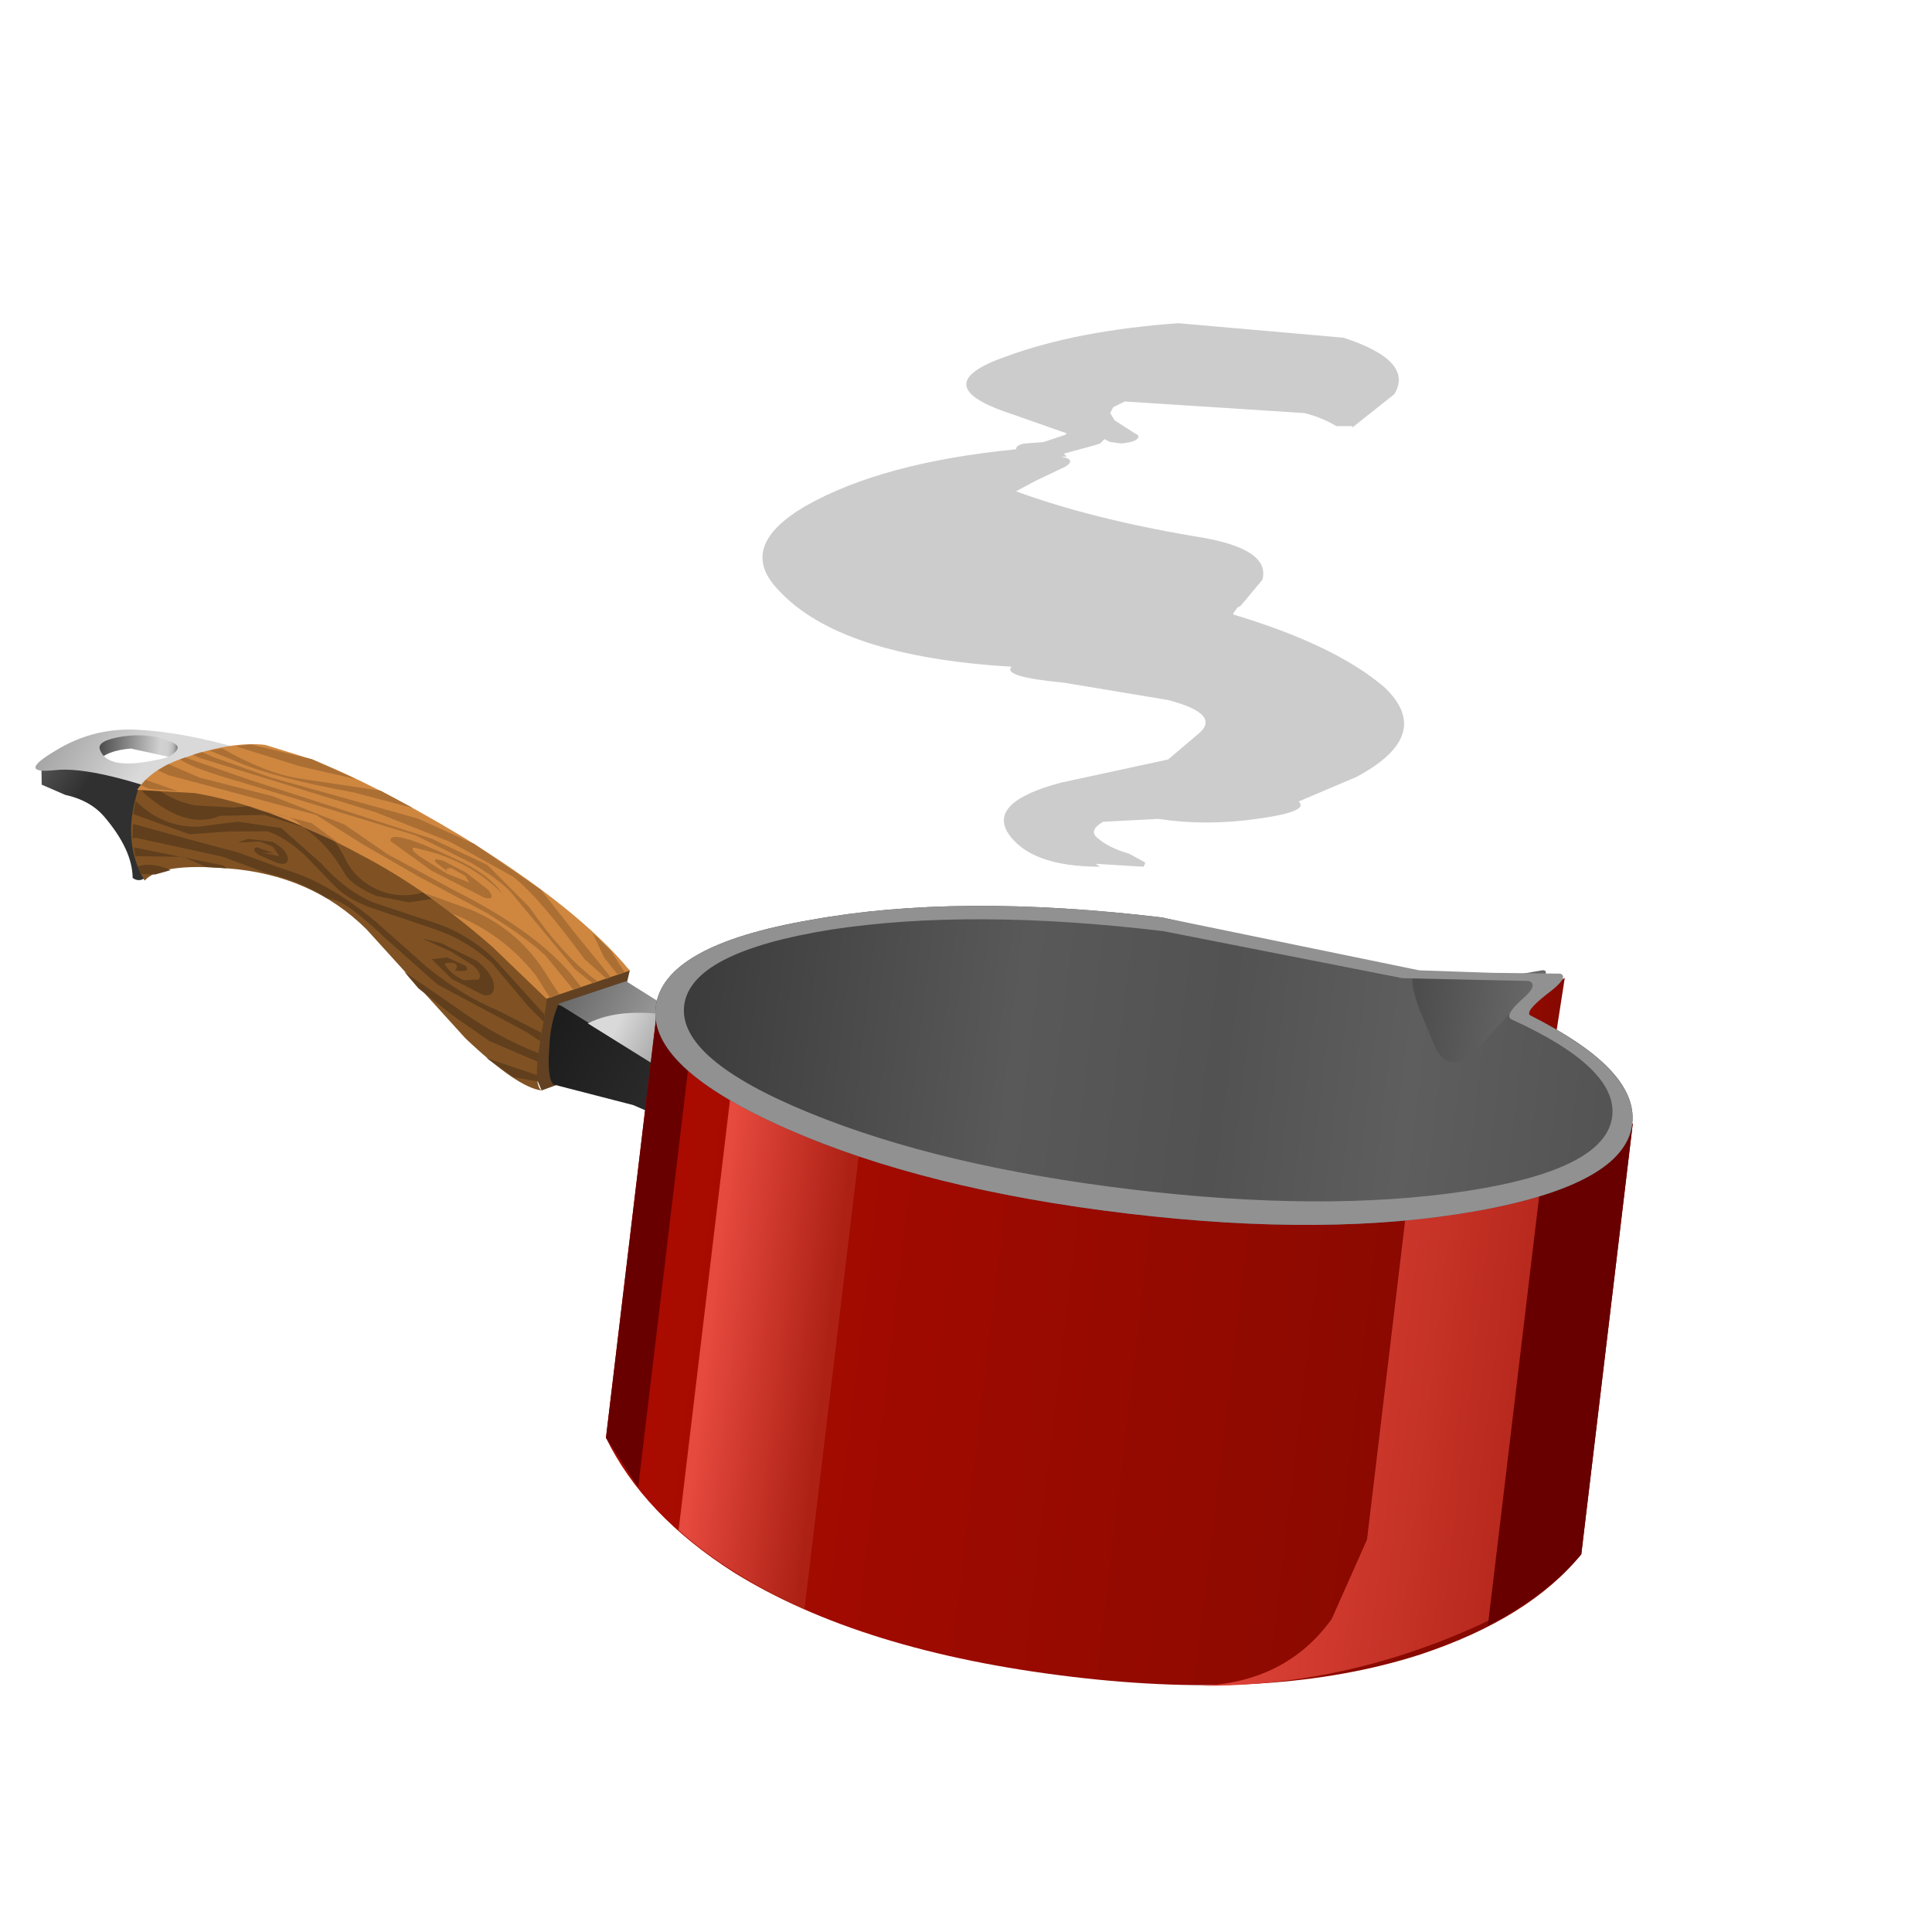 <?xml version="1.0" encoding="UTF-8" standalone="no"?>
<svg xmlns:xlink="http://www.w3.org/1999/xlink" height="66.65px" width="66.65px" xmlns="http://www.w3.org/2000/svg">
  <g transform="matrix(1.0, 0.0, 0.0, 1.0, 0.0, 0.0)">
    <use height="17.75" transform="matrix(0.837, 0.1, -0.1, 0.837, 1.42, 24.732)" width="43.35" xlink:href="#shape0"/>
    <use height="25.2" transform="matrix(0.837, 0.1, -0.1, 0.837, 22.679, 34.744)" width="40.2" xlink:href="#shape1"/>
    <use height="24.95" transform="matrix(0.837, 0.1, -0.1, 0.837, 43.915, 37.275)" width="14.8" xlink:href="#sprite0"/>
    <use height="23.75" transform="matrix(0.837, 0.1, -0.1, 0.837, 22.679, 34.744)" width="40.2" xlink:href="#shape3"/>
    <use height="12.2" transform="matrix(0.837, 0.1, -0.1, 0.837, 23.23, 29.636)" width="40.25" xlink:href="#shape4"/>
    <use height="18.85" transform="matrix(1.0, 0.0, 0.0, 1.0, 26.3, 11.1)" width="22.15" xlink:href="#shape5"/>
  </g>
  <defs>
    <g id="shape0" transform="matrix(1.0, 0.0, 0.0, 1.0, 21.7, 8.9)">
      <path d="M-15.95 -6.85 Q-15.9 -4.8 -16.3 -3.65 -16.65 -2.5 -17.2 -2.8 -17.35 -3.95 -18.65 -5.15 -19.3 -5.75 -20.35 -5.85 L-21.35 -6.15 -21.45 -6.9 -19.6 -7.05 -15.95 -6.85" fill="url(#gradient0)" fill-rule="evenodd" stroke="none"/>
      <path d="M-19.2 -7.35 Q-19.55 -7.65 -19.5 -7.95 L-18.65 -8.55 -17.3 -8.85 -15.1 -8.35 Q-14.7 -8.1 -14.8 -7.8 L-15.85 -7.85 -17.9 -8.05 Q-18.9 -7.85 -19.2 -7.35" fill="url(#gradient1)" fill-rule="evenodd" stroke="none"/>
      <path d="M-9.75 -7.75 Q-14.0 -5.85 -14.85 -6.1 -19.25 -7.2 -20.9 -6.8 -22.45 -6.45 -20.95 -7.6 -19.5 -8.75 -17.65 -8.85 -14.5 -9.05 -9.75 -7.75 M-16.85 -7.7 Q-16.3 -7.85 -16.1 -8.1 -15.85 -8.4 -16.25 -8.5 -17.2 -8.8 -18.3 -8.5 -19.35 -8.2 -19.15 -7.85 -18.75 -7.05 -16.85 -7.7" fill="url(#gradient2)" fill-rule="evenodd" stroke="none"/>
      <path d="M-0.65 -3.15 Q1.0 -2.75 3.45 -1.45 L3.0 2.55 0.45 3.85 -1.45 0.5 Q-1.95 -0.3 -1.35 -1.8 L-0.65 -3.15" fill="#614122" fill-rule="evenodd" stroke="none"/>
      <path d="M0.25 -1.45 L0.2 1.0 Q0.0 3.65 0.45 3.85 -0.55 3.85 -2.9 2.1 L-7.45 -1.85 Q-9.95 -3.8 -13.4 -3.65 -16.15 -3.55 -16.7 -2.75 -17.85 -4.25 -17.4 -6.45 L-12.6 -8.65 0.25 -1.45" fill="#805223" fill-rule="evenodd" stroke="none"/>
      <path d="M-4.95 -3.4 L-5.85 -3.15 -7.2 -3.25 Q-8.25 -3.55 -8.6 -4.0 -9.45 -5.15 -10.55 -5.7 L-12.15 -6.0 -13.95 -5.75 Q-15.25 -5.0 -17.15 -6.3 L-17.35 -6.5 -16.9 -6.7 Q-16.1 -6.15 -15.05 -6.05 L-13.45 -6.15 -12.1 -6.45 -10.25 -6.0 Q-9.2 -5.5 -8.65 -4.6 -8.05 -3.7 -6.95 -3.45 -5.9 -3.25 -5.0 -3.8 L-4.3 -4.0 -1.35 -2.35 -3.75 -3.25 -4.95 -3.4" fill="#613f1d" fill-rule="evenodd" stroke="none"/>
      <path d="M0.2 0.75 L0.2 1.05 -0.5 0.5 -2.15 -1.05 Q-3.3 -1.9 -4.75 -2.2 L-7.4 -2.75 Q-8.4 -3.0 -8.95 -3.45 L-10.3 -4.55 Q-11.2 -5.2 -11.95 -5.35 L-13.55 -5.15 -15.1 -4.85 -17.5 -5.4 -17.45 -5.95 Q-16.25 -5.0 -14.8 -5.2 L-13.2 -5.6 -11.4 -5.55 -9.6 -4.3 Q-8.4 -3.25 -7.2 -2.95 L-4.5 -2.4 Q-3.25 -2.1 -2.15 -1.3 L0.2 0.75" fill="#613f1d" fill-rule="evenodd" stroke="none"/>
      <path d="M-15.7 -3.3 L-16.3 -3.05 -16.9 -3.0 -17.05 -3.3 Q-16.45 -3.55 -15.7 -3.3" fill="#613f1d" fill-rule="evenodd" stroke="none"/>
      <path d="M-15.25 -3.9 L-17.2 -3.7 -17.3 -4.05 -13.6 -3.75 -13.4 -3.65 -14.25 -3.6 -15.25 -3.9" fill="#613f1d" fill-rule="evenodd" stroke="none"/>
      <path d="M0.25 3.5 L-0.75 3.45 -1.95 2.8 0.2 3.25 0.25 3.5" fill="#613f1d" fill-rule="evenodd" stroke="none"/>
      <path d="M0.15 1.5 L0.15 1.85 -0.45 1.55 -4.3 0.05 -6.6 -1.55 Q-8.15 -2.7 -8.75 -2.85 L-9.25 -2.95 Q-10.45 -3.5 -11.8 -3.65 L-13.65 -4.1 -17.3 -4.45 -17.4 -4.4 -17.45 -5.0 -14.8 -4.6 -13.05 -4.35 -11.15 -3.9 Q-9.25 -3.6 -7.1 -2.2 L-4.8 -0.6 Q-3.2 0.4 -1.75 0.8 L0.15 1.5" fill="#613f1d" fill-rule="evenodd" stroke="none"/>
      <path d="M0.15 2.35 L0.15 2.7 -1.9 2.1 -3.5 1.25 -5.05 0.3 -5.7 -0.3 -3.6 0.8 Q-1.65 1.9 0.15 2.35" fill="#613f1d" fill-rule="evenodd" stroke="none"/>
      <path d="M-2.95 -0.9 L-3.9 -1.35 -5.15 -1.75 -4.35 -1.65 -2.8 -1.1 Q-2.1 -0.65 -2.0 -0.2 -1.9 0.3 -2.4 0.25 L-3.75 -0.25 -4.65 -0.95 -4.05 -1.1 -3.25 -0.85 Q-2.95 -0.6 -3.65 -0.6 -3.5 -0.85 -3.75 -0.9 -4.3 -0.9 -3.95 -0.65 -3.7 -0.4 -3.25 -0.25 L-2.65 -0.35 Q-2.5 -0.6 -2.95 -0.9" fill="#613f1d" fill-rule="evenodd" stroke="none"/>
      <path d="M-11.35 -4.1 L-12.2 -4.35 Q-12.55 -4.55 -12.3 -4.65 L-11.6 -4.5 -12.05 -4.45 -11.35 -4.4 -11.65 -4.75 -12.2 -4.9 -13.1 -4.75 -12.7 -4.95 -11.7 -4.95 Q-11.15 -4.75 -11.0 -4.4 -10.9 -4.05 -11.35 -4.1" fill="#613f1d" fill-rule="evenodd" stroke="none"/>
      <path d="M3.45 -1.45 L0.2 0.1 -2.25 -1.75 Q-5.25 -3.8 -8.05 -4.85 -11.95 -6.4 -15.1 -6.55 L-17.45 -6.4 Q-16.95 -7.35 -15.65 -7.95 -13.8 -8.85 -12.45 -8.85 L-10.55 -8.5 Q-7.85 -7.8 -4.05 -6.1 1.05 -3.75 3.45 -1.45" fill="#cf8740" fill-rule="evenodd" stroke="none"/>
      <path d="M-13.05 -8.8 L-10.55 -8.5 -10.5 -8.5 -8.6 -7.9 -10.95 -8.15 -13.65 -8.65 -13.05 -8.8" fill="#ab6f34" fill-rule="evenodd" stroke="none"/>
      <path d="M-10.2 -5.9 L-9.05 -5.25 -10.55 -5.7 Q-10.95 -6.1 -11.8 -6.1 L-11.95 -6.1 -12.85 -6.25 -10.2 -5.9" fill="#ab6f34" fill-rule="evenodd" stroke="none"/>
      <path d="M-8.65 -7.35 Q-11.95 -7.55 -13.6 -8.05 L-14.7 -8.35 -14.2 -8.5 Q-12.3 -7.7 -10.9 -7.65 L-7.55 -7.55 -6.15 -7.0 -8.65 -7.35" fill="#ab6f34" fill-rule="evenodd" stroke="none"/>
      <path d="M0.7 -0.15 L0.35 0.05 -0.35 -0.8 Q-1.9 -2.35 -4.05 -2.9 L-5.25 -3.6 -3.3 -3.15 Q-1.2 -2.55 0.15 -0.8 L0.7 -0.15" fill="#ab6f34" fill-rule="evenodd" stroke="none"/>
      <path d="M-0.55 -4.3 L1.05 -2.7 2.7 -1.1 2.55 -1.0 1.55 -1.7 Q-0.6 -4.0 -1.75 -4.7 L-4.45 -5.8 -7.65 -6.65 -15.05 -8.0 -15.35 -8.1 -15.0 -8.25 -14.5 -8.1 -12.05 -7.55 -8.5 -7.0 -5.9 -6.6 -3.85 -5.95 -3.5 -5.85 -0.55 -4.3" fill="#ab6f34" fill-rule="evenodd" stroke="none"/>
      <path d="M-0.95 -3.55 Q0.75 -1.65 2.2 -0.85 L2.0 -0.75 1.2 -1.25 -1.6 -3.9 Q-2.05 -4.4 -3.5 -5.05 L-5.9 -5.9 -13.15 -7.2 Q-15.35 -7.55 -15.85 -7.85 L-15.65 -7.95 -12.9 -7.35 -5.25 -5.85 -2.85 -5.05 -0.95 -3.55" fill="#ab6f34" fill-rule="evenodd" stroke="none"/>
      <path d="M2.6 -2.15 L3.25 -1.35 2.95 -1.25 2.35 -1.85 1.75 -2.8 2.6 -2.15" fill="#ab6f34" fill-rule="evenodd" stroke="none"/>
      <path d="M-17.3 -6.6 L-17.15 -6.85 -15.8 -6.55 -16.95 -6.5 -17.3 -6.6" fill="#ab6f34" fill-rule="evenodd" stroke="none"/>
      <path d="M1.1 -1.0 L1.55 -0.55 1.25 -0.4 -0.05 -1.65 Q-0.85 -2.25 -2.65 -3.1 L-5.6 -4.25 -8.05 -5.3 -10.05 -6.25 -13.1 -6.7 -16.25 -7.15 -16.7 -7.3 -16.3 -7.6 -14.95 -7.2 -11.9 -6.8 -8.85 -6.0 -6.95 -5.0 -4.05 -3.85 Q-0.6 -2.6 1.1 -1.0" fill="#ab6f34" fill-rule="evenodd" stroke="none"/>
      <path d="M-5.15 -5.3 L-5.9 -5.4 Q-6.1 -5.35 -5.7 -5.1 L-4.45 -4.5 -3.5 -4.25 -3.7 -4.5 -4.3 -4.75 -4.5 -4.7 -4.45 -4.6 -4.95 -4.9 Q-5.15 -5.1 -4.65 -5.0 L-3.7 -4.65 -2.7 -4.05 Q-2.3 -3.65 -2.8 -3.7 L-5.1 -4.55 -6.9 -5.55 Q-7.05 -6.1 -4.2 -5.15 -2.75 -4.7 -2.1 -3.95 -3.4 -5.0 -5.15 -5.3" fill="#ab6f34" fill-rule="evenodd" stroke="none"/>
      <path d="M12.95 8.85 Q8.5 5.2 4.25 4.0 L0.9 3.55 Q0.6 3.3 0.55 2.0 0.5 1.35 0.6 0.75 L0.7 0.3 6.1 1.2 Q7.6 1.5 13.2 4.65 L12.95 8.85" fill="url(#gradient3)" fill-rule="evenodd" stroke="none"/>
      <path d="M3.35 -1.0 L21.65 7.65 18.9 8.8 0.7 0.25 3.35 -1.0" fill="url(#gradient4)" fill-rule="evenodd" stroke="none"/>
      <path d="M2.0 0.9 Q3.35 0.0 5.9 0.2 L12.0 3.1 10.65 4.95 2.0 0.9" fill="url(#gradient5)" fill-rule="evenodd" stroke="none"/>
    </g>
    <linearGradient gradientTransform="matrix(0.001, 5.0E-4, 5.0E-4, -0.001, -20.45, -6.55)" gradientUnits="userSpaceOnUse" id="gradient0" spreadMethod="pad" x1="-819.2" x2="819.2">
      <stop offset="0.0" stop-color="#4f4f4f"/>
      <stop offset="1.0" stop-color="#303030"/>
    </linearGradient>
    <linearGradient gradientTransform="matrix(0.002, -1.0E-4, -1.0E-4, -0.002, -17.6, -8.1)" gradientUnits="userSpaceOnUse" id="gradient1" spreadMethod="pad" x1="-819.2" x2="819.2">
      <stop offset="0.0" stop-color="#4a4a4a"/>
      <stop offset="0.337" stop-color="#838383"/>
      <stop offset="0.769" stop-color="#d1d1d1"/>
      <stop offset="0.859" stop-color="#cfcfcf"/>
      <stop offset="0.894" stop-color="#c8c8c8"/>
      <stop offset="0.925" stop-color="#bbbbbb"/>
      <stop offset="0.949" stop-color="#a9a9a9"/>
      <stop offset="0.969" stop-color="#929292"/>
      <stop offset="0.988" stop-color="#767676"/>
      <stop offset="1.0" stop-color="#5e5e5e"/>
    </linearGradient>
    <linearGradient gradientTransform="matrix(0.002, 0.001, 0.001, -0.002, -18.7, -8.65)" gradientUnits="userSpaceOnUse" id="gradient2" spreadMethod="pad" x1="-819.2" x2="819.2">
      <stop offset="0.0" stop-color="#a6a6a6"/>
      <stop offset="1.0" stop-color="#d9d9d9"/>
    </linearGradient>
    <linearGradient gradientTransform="matrix(0.005, 0.002, 0.002, -0.005, 4.25, 3.1)" gradientUnits="userSpaceOnUse" id="gradient3" spreadMethod="pad" x1="-819.2" x2="819.2">
      <stop offset="0.0" stop-color="#1c1c1c"/>
      <stop offset="1.0" stop-color="#333333"/>
    </linearGradient>
    <linearGradient gradientTransform="matrix(0.005, 0.002, 0.002, -0.005, 4.65, 1.05)" gradientUnits="userSpaceOnUse" id="gradient4" spreadMethod="pad" x1="-819.2" x2="819.2">
      <stop offset="0.0" stop-color="#636363"/>
      <stop offset="0.518" stop-color="#9c9c9c"/>
      <stop offset="1.0" stop-color="#d4d4d4"/>
    </linearGradient>
    <linearGradient gradientTransform="matrix(-0.003, -0.001, -0.001, 0.003, 5.7, 1.5)" gradientUnits="userSpaceOnUse" id="gradient5" spreadMethod="pad" x1="-819.2" x2="819.2">
      <stop offset="0.0" stop-color="#616161"/>
      <stop offset="0.49" stop-color="#9a9a9a"/>
      <stop offset="1.0" stop-color="#d9d9d9"/>
    </linearGradient>
    <g id="shape1" transform="matrix(1.0, 0.0, 0.0, 1.0, 20.1, 12.6)">
      <path d="M20.1 -12.6 L20.1 5.15 Q18.3 8.0 14.05 10.0 8.4 12.6 0.0 12.6 -8.7 12.6 -14.25 10.0 -18.2 8.1 -20.1 5.15 L-20.1 -12.6 20.1 -12.6" fill="url(#gradient6)" fill-rule="evenodd" stroke="none"/>
    </g>
    <linearGradient gradientTransform="matrix(0.025, 0.0, 0.0, -0.025, 0.0, 0.0)" gradientUnits="userSpaceOnUse" id="gradient6" spreadMethod="pad" x1="-819.2" x2="819.2">
      <stop offset="0.0" stop-color="#ab0b00"/>
      <stop offset="1.0" stop-color="#820900"/>
    </linearGradient>
    <g id="sprite0" transform="matrix(1.0, 0.0, 0.0, 1.0, -1.75, 0.0)">
      <use height="24.95" transform="matrix(1.0, 0.0, 0.0, 1.0, 1.75, 0.0)" width="14.8" xlink:href="#shape2"/>
    </g>
    <g id="shape2" transform="matrix(1.0, 0.0, 0.0, 1.0, -1.75, 0.0)">
      <path d="M7.8 18.2 L7.8 0.0 16.55 0.0 16.55 17.75 Q15.1 20.05 10.75 22.25 6.5 24.4 1.75 24.95 5.2 24.4 6.75 21.6 L7.8 18.2" fill="url(#gradient7)" fill-rule="evenodd" stroke="none"/>
    </g>
    <linearGradient gradientTransform="matrix(0.01, 0.0, 0.0, -0.01, 8.3, 12.55)" gradientUnits="userSpaceOnUse" id="gradient7" spreadMethod="pad" x1="-819.2" x2="819.2">
      <stop offset="0.0" stop-color="#e6493e"/>
      <stop offset="0.992" stop-color="#ad2115"/>
      <stop offset="1.0" stop-color="#ad2115"/>
    </linearGradient>
    <g id="shape3" transform="matrix(1.0, 0.0, 0.0, 1.0, 20.1, 12.6)">
      <path d="M16.65 8.5 L16.65 -12.6 20.1 -12.6 20.1 5.15 Q18.9 6.95 16.65 8.5" fill="#690000" fill-rule="evenodd" stroke="none"/>
      <path d="M-16.7 8.55 L-16.7 -10.5 -11.2 -10.5 -11.2 11.15 Q-14.5 10.1 -16.7 8.55" fill="url(#gradient8)" fill-rule="evenodd" stroke="none"/>
      <path d="M-18.55 -12.6 L-18.55 7.0 -20.1 5.15 -20.1 -12.6 -18.55 -12.6" fill="#690000" fill-rule="evenodd" stroke="none"/>
    </g>
    <linearGradient gradientTransform="matrix(0.003, 0.0, 0.0, -0.003, -13.95, 0.3)" gradientUnits="userSpaceOnUse" id="gradient8" spreadMethod="pad" x1="-819.2" x2="819.2">
      <stop offset="0.0" stop-color="#e6493e"/>
      <stop offset="0.992" stop-color="#ad2115"/>
      <stop offset="1.0" stop-color="#ad2115"/>
    </linearGradient>
    <g id="shape4" transform="matrix(1.0, 0.0, 0.0, 1.0, 20.1, 6.1)">
      <path d="M16.25 -5.25 L16.7 -5.6 16.55 -1.35 Q16.55 -0.7 12.7 -3.15 L16.25 -5.25" fill="url(#gradient9)" fill-rule="evenodd" stroke="none"/>
      <path d="M15.2 -4.0 Q20.15 -2.3 20.15 0.0 20.15 2.5 14.25 4.3 8.35 6.1 0.05 6.1 -8.3 6.1 -14.2 4.3 -20.1 2.5 -20.1 0.0 -20.1 -2.55 -14.2 -4.3 -8.35 -6.1 0.05 -6.1 L6.7 -5.4 11.25 -4.95 13.65 -5.3 15.85 -5.5 Q16.05 -5.45 15.55 -4.75 L15.2 -4.0" fill="url(#gradient10)" fill-rule="evenodd" stroke="none"/>
      <path d="M11.8 -2.1 L10.9 -3.7 Q10.4 -4.75 10.55 -4.9 L14.75 -5.5 15.75 -5.8 Q16.0 -5.85 15.85 -5.5 15.65 -4.85 14.85 -4.2 L13.55 -2.35 Q12.55 -1.05 11.8 -2.1" fill="url(#gradient11)" fill-rule="evenodd" stroke="none"/>
      <path d="M19.3 -0.2 Q19.3 -2.2 14.75 -3.65 14.4 -3.75 15.05 -4.5 15.7 -5.2 15.25 -5.3 L12.7 -5.05 10.1 -4.8 0.15 -5.55 Q-7.75 -5.55 -13.35 -4.0 -18.95 -2.4 -18.95 -0.2 -18.95 2.0 -13.35 3.55 -7.75 5.1 0.15 5.1 8.05 5.1 13.7 3.55 19.3 2.0 19.3 -0.2 M16.5 -5.75 Q16.9 -5.65 16.05 -4.85 15.2 -4.0 15.5 -3.9 20.15 -2.2 20.15 0.0 20.15 2.5 14.25 4.3 8.35 6.1 0.05 6.1 -8.3 6.1 -14.2 4.3 -20.1 2.5 -20.1 0.0 -20.1 -2.55 -14.2 -4.3 -8.35 -6.1 0.05 -6.1 L10.75 -5.2 13.7 -5.45 16.5 -5.75" fill="#919191" fill-rule="evenodd" stroke="none"/>
    </g>
    <linearGradient gradientTransform="matrix(0.003, 0.0, 0.0, -0.003, 14.7, -3.4)" gradientUnits="userSpaceOnUse" id="gradient9" spreadMethod="pad" x1="-819.2" x2="819.2">
      <stop offset="0.0" stop-color="#ab0b00"/>
      <stop offset="1.0" stop-color="#820900"/>
    </linearGradient>
    <linearGradient gradientTransform="matrix(0.025, 0.0, 0.0, -0.025, 0.05, 0.0)" gradientUnits="userSpaceOnUse" id="gradient10" spreadMethod="pad" x1="-819.2" x2="819.2">
      <stop offset="0.0" stop-color="#383838"/>
      <stop offset="0.369" stop-color="#595959"/>
      <stop offset="0.576" stop-color="#525252"/>
      <stop offset="0.765" stop-color="#5e5e5e"/>
      <stop offset="1.0" stop-color="#525252"/>
    </linearGradient>
    <linearGradient gradientTransform="matrix(0.003, 0.0, 0.0, -0.003, 13.25, -3.7)" gradientUnits="userSpaceOnUse" id="gradient11" spreadMethod="pad" x1="-819.2" x2="819.2">
      <stop offset="0.0" stop-color="#4d4d4d"/>
      <stop offset="1.0" stop-color="#696969"/>
    </linearGradient>
    <g id="shape5" transform="matrix(1.0, 0.0, 0.0, 1.0, -26.3, -11.1)">
      <path d="M46.35 11.65 Q48.8 12.45 48.1 13.6 L46.65 14.75 46.65 14.7 46.1 14.7 Q45.6 14.4 45.0 14.25 L38.8 13.85 38.7 13.9 38.4 14.05 38.3 14.25 38.45 14.5 39.15 14.95 Q39.4 15.05 39.15 15.2 L39.0 15.25 38.7 15.3 38.3 15.25 38.1 15.15 37.95 15.3 37.8 15.35 36.7 15.65 36.8 15.75 36.6 15.75 Q37.15 15.85 36.75 16.1 L35.7 16.6 35.05 16.95 Q37.65 17.9 41.2 18.5 43.85 18.9 43.55 20.0 L42.8 20.9 42.7 20.95 42.55 21.15 42.55 21.2 Q46.05 22.25 47.75 23.7 49.5 25.35 46.8 26.8 L44.8 27.65 Q45.2 28.0 43.35 28.25 41.6 28.5 39.95 28.25 L38.05 28.35 Q37.55 28.65 37.85 28.9 38.25 29.25 38.95 29.45 L39.5 29.75 39.5 29.8 39.45 29.9 37.8 29.8 37.95 29.9 Q35.5 29.9 34.75 28.7 34.15 27.65 36.6 27.0 L40.3 26.2 41.3 25.35 Q42.2 24.65 40.3 24.15 L36.7 23.55 Q34.55 23.35 34.9 23.0 28.95 22.65 26.85 20.35 25.4 18.85 27.8 17.45 30.45 15.95 35.05 15.5 35.05 15.35 35.35 15.3 L36.0 15.25 36.75 15.0 36.8 14.95 34.95 14.3 Q31.85 13.3 34.7 12.3 37.15 11.4 40.65 11.15 L46.35 11.65" fill="#999999" fill-opacity="0.498" fill-rule="evenodd" stroke="none"/>
    </g>
  </defs>
</svg>
